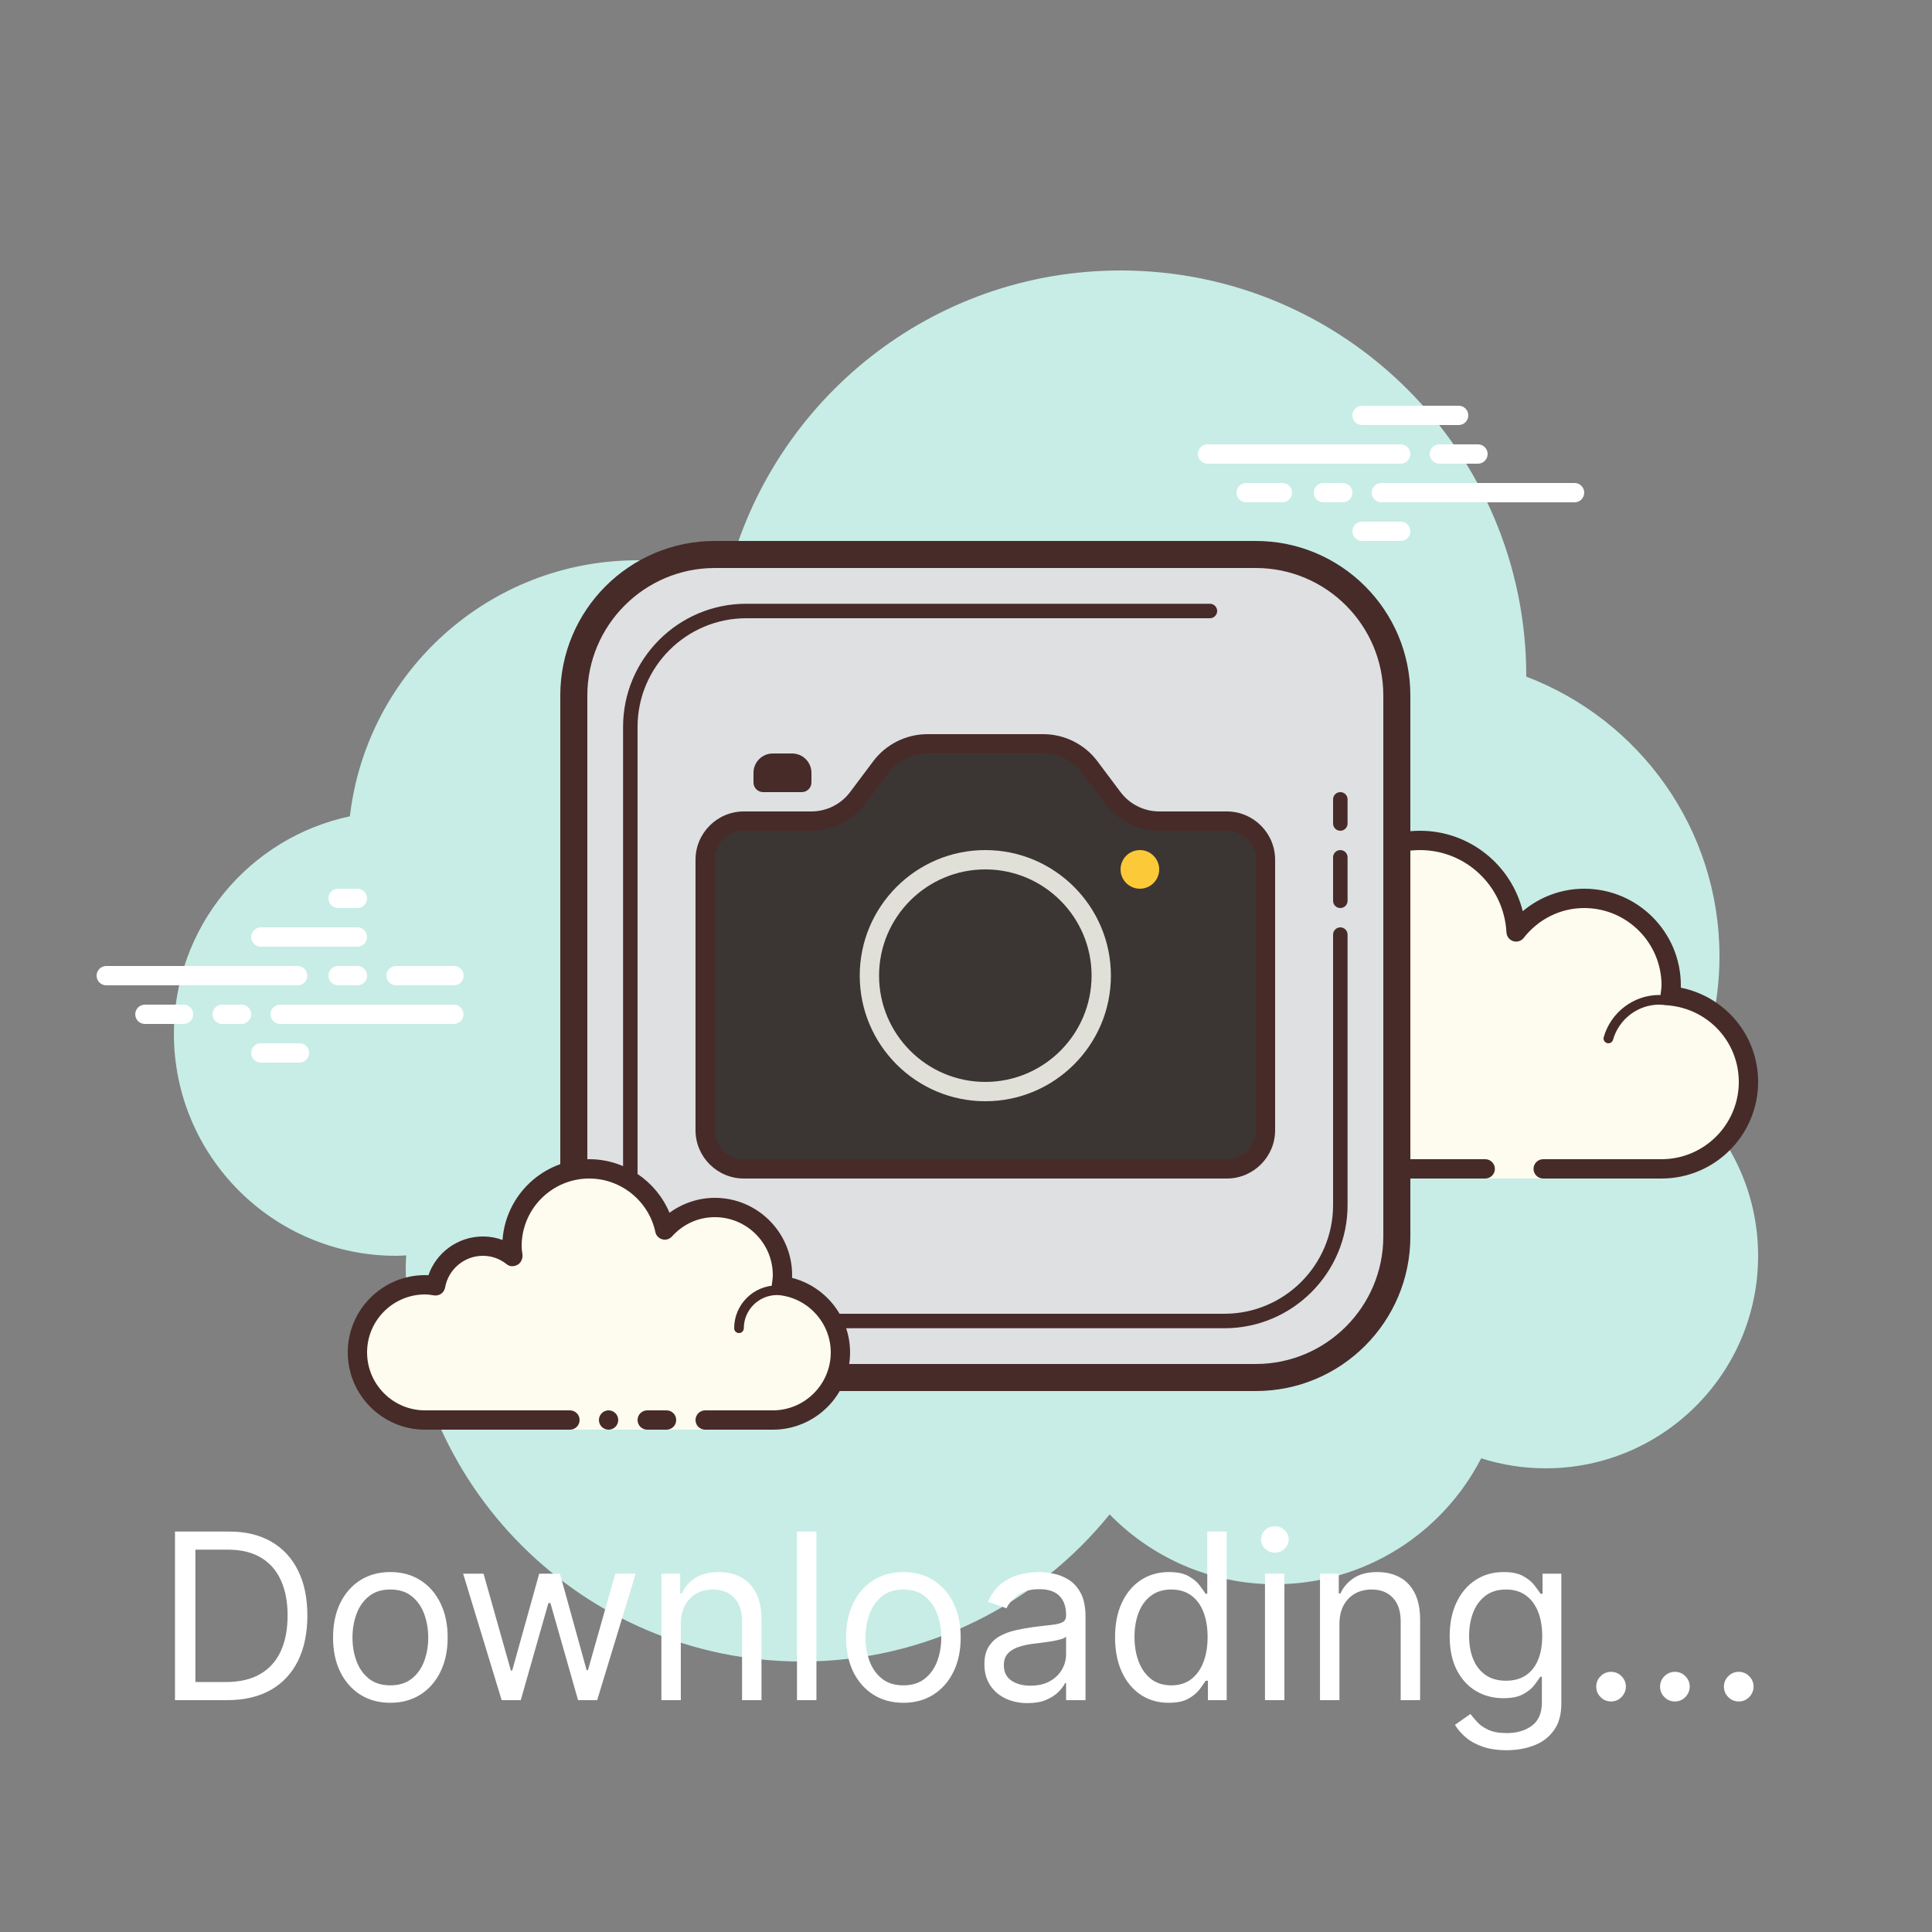 <svg width="100" height="100" viewBox="0 0 100 100" fill="none" xmlns="http://www.w3.org/2000/svg">
<rect x="0" y="0" width="100" height="100" fill="#808080" stroke="none"/>
<path d="M87.215 56.71C88.35 54.555 89 52.105 89 49.5C89 42.879 84.841 37.243 78.999 35.022C78.999 35.015 79 35.008 79 35C79 23.402 69.598 14 58 14C48.216 14 40.019 20.701 37.687 29.757C36.211 29.272 34.638 29 33 29C25.308 29 18.977 34.793 18.11 42.252C12.906 43.353 9 47.969 9 53.5C9 59.851 14.149 65 20.5 65C20.677 65 20.852 64.988 21.026 64.978C21.022 65.153 21 65.324 21 65.5C21 76.822 30.178 86 41.5 86C47.937 86 53.675 83.028 57.434 78.386C59.612 80.611 62.64 82 66 82C70.65 82 74.674 79.35 76.666 75.482C77.718 75.817 78.837 76 80 76C86.075 76 91 71.075 91 65C91 61.689 89.53 58.727 87.215 56.71Z" fill="#C7EDE6"/>
<path d="M79.875 60.5C79.875 60.5 83.515 60.5 86 60.5C88.485 60.5 90.5 58.485 90.5 56C90.5 53.667 88.718 51.771 86.445 51.545C86.467 51.364 86.5 51.187 86.5 51C86.5 48.515 84.485 46.5 82 46.5C80.562 46.5 79.297 47.186 78.473 48.236C78.333 45.6 76.171 43.5 73.5 43.5C70.739 43.5 68.5 45.739 68.5 48.5C68.5 48.946 68.577 49.37 68.687 49.782C68.045 49.005 67.086 48.5 66 48.5C64.219 48.5 62.766 49.835 62.545 51.555C62.364 51.533 62.187 51.5 62 51.5C59.515 51.5 57.5 53.515 57.5 56C57.5 58.485 59.515 60.5 62 60.5C64.485 60.5 71.5 60.5 71.5 60.5H76.875V61H79.875V60.5Z" fill="#FDFCEF"/>
<path d="M73.5 43C70.467 43 68 45.467 68 48.5C68 48.516 68 48.531 68 48.547C67.398 48.192 66.71 48 66 48C64.169 48 62.589 49.261 62.142 51.005C62.095 51.002 62.048 51 62 51C59.243 51 57 53.243 57 56C57 58.757 59.243 61 62 61H76.875C77.151 61 77.375 60.776 77.375 60.5C77.375 60.224 77.151 60 76.875 60H62C59.794 60 58 58.206 58 56C58 53.794 59.794 52 62 52C62.117 52 62.23 52.017 62.343 52.032L62.484 52.051C62.505 52.054 62.525 52.055 62.546 52.055C62.792 52.055 63.008 51.87 63.041 51.618C63.232 50.125 64.504 49 66 49C66.885 49 67.723 49.401 68.301 50.1C68.399 50.218 68.542 50.282 68.687 50.282C68.765 50.282 68.843 50.264 68.915 50.226C69.124 50.119 69.229 49.88 69.169 49.653C69.054 49.218 69 48.852 69 48.5C69 46.019 71.019 44 73.5 44C75.881 44 77.847 45.872 77.974 48.263C77.985 48.471 78.124 48.65 78.323 48.713C78.373 48.729 78.424 48.737 78.475 48.737C78.625 48.737 78.771 48.668 78.867 48.545C79.638 47.563 80.779 47 82 47C84.206 47 86 48.794 86 51C86 51.117 85.983 51.23 85.968 51.343L85.949 51.484C85.933 51.618 85.971 51.752 86.055 51.857C86.139 51.962 86.262 52.029 86.395 52.042C88.451 52.247 90 53.949 90 56C90 58.206 88.206 60 86 60H79.875C79.599 60 79.375 60.224 79.375 60.5C79.375 60.776 79.599 61 79.875 61H86C88.757 61 91 58.757 91 56C91 53.603 89.311 51.587 86.997 51.123C86.999 51.082 87 51.041 87 51C87 48.243 84.757 46 82 46C80.824 46 79.707 46.416 78.817 47.164C78.219 44.76 76.055 43 73.5 43Z" fill="#472B29"/>
<path d="M72 50C70.597 50 69.391 50.999 69.087 52.341C68.72 52.119 68.301 52 67.875 52C66.673 52 65.677 52.897 65.522 54.068C65.319 54.022 65.126 54 64.938 54C63.409 54 62.127 55.2 62.02 56.732C62.01 56.87 62.114 56.99 62.251 57C62.257 57 62.263 57 62.269 57C62.399 57 62.509 56.899 62.518 56.768C62.607 55.497 63.669 54.5 64.937 54.5C65.166 54.5 65.407 54.542 65.675 54.627C65.697 54.634 65.72 54.637 65.742 54.637C65.797 54.637 65.852 54.617 65.898 54.583C65.962 54.537 66 54.455 66 54.375C66 53.341 66.841 52.5 67.875 52.5C68.322 52.5 68.76 52.668 69.106 52.973C69.153 53.014 69.212 53.036 69.271 53.036C69.303 53.036 69.334 53.03 69.364 53.017C69.452 52.982 69.512 52.9 69.519 52.805C69.623 51.512 70.712 50.5 72 50.5C72.208 50.5 72.425 50.534 72.682 50.607C72.705 50.614 72.729 50.617 72.752 50.617C72.861 50.617 72.959 50.544 72.991 50.435C73.029 50.302 72.952 50.164 72.819 50.126C72.517 50.04 72.256 50 72 50ZM85.883 51.5C84.557 51.5 83.375 52.397 83.009 53.682C82.971 53.815 83.048 53.953 83.181 53.991C83.205 53.997 83.228 54 83.25 54C83.359 54 83.459 53.928 83.49 53.818C83.795 52.748 84.779 52 85.883 52C86 52 86.113 52.014 86.225 52.029C86.237 52.031 86.248 52.032 86.26 52.032C86.381 52.032 86.489 51.94 86.506 51.815C86.525 51.678 86.429 51.552 86.292 51.534C86.158 51.516 86.022 51.5 85.883 51.5Z" fill="#472B29"/>
<path d="M29.989 64.011V35.989C29.989 32.123 33.123 28.989 36.989 28.989H65.012C68.878 28.989 72.012 32.123 72.012 35.989V64.012C72.012 67.878 68.878 71.012 65.012 71.012H36.989C33.123 71.011 29.989 67.877 29.989 64.011Z" fill="#DEE0E2"/>
<path d="M65 29.4C68.639 29.4 71.6 32.361 71.6 36V64C71.6 67.639 68.639 70.6 65 70.6H37C33.361 70.6 30.4 67.639 30.4 64V36C30.4 32.361 33.361 29.4 37 29.4H65ZM65 28H37C32.582 28 29 31.582 29 36V64C29 68.418 32.582 72 37 72H65C69.418 72 73 68.418 73 64V36C73 31.582 69.418 28 65 28Z" fill="#472B29"/>
<path d="M63.375 68.75H38.625C35.109 68.75 32.25 65.89 32.25 62.375V37.625C32.25 34.11 35.109 31.25 38.625 31.25H62.625C62.832 31.25 63 31.418 63 31.625C63 31.832 62.832 32 62.625 32H38.625C35.523 32 33 34.523 33 37.625V62.375C33 65.477 35.523 68 38.625 68H63.375C66.477 68 69 65.477 69 62.375V48.375C69 48.168 69.168 48 69.375 48C69.582 48 69.75 48.168 69.75 48.375V62.375C69.75 65.89 66.891 68.75 63.375 68.75Z" fill="#472B29"/>
<path d="M69.375 43C69.168 43 69 42.832 69 42.625V41.375C69 41.168 69.168 41 69.375 41C69.582 41 69.75 41.168 69.75 41.375V42.625C69.75 42.832 69.582 43 69.375 43Z" fill="#472B29"/>
<path d="M69.375 47C69.168 47 69 46.832 69 46.625V44.375C69 44.168 69.168 44 69.375 44C69.582 44 69.75 44.168 69.75 44.375V46.625C69.75 46.832 69.582 47 69.375 47Z" fill="#472B29"/>
<path d="M63.5 42.5H60C59.056 42.5 58.167 42.055 57.6 41.3L56.4 39.7C55.833 38.945 54.944 38.5 54 38.5H48C47.056 38.5 46.167 38.945 45.6 39.7L44.4 41.3C43.833 42.055 42.944 42.5 42 42.5H38.5C37.395 42.5 36.5 43.395 36.5 44.5V58.5C36.5 59.605 37.395 60.5 38.5 60.5H63.5C64.605 60.5 65.5 59.605 65.5 58.5V44.5C65.5 43.395 64.605 42.5 63.5 42.5Z" fill="#3B3634"/>
<path d="M41.5 41H39.5C39.224 41 39 40.776 39 40.5V40C39 39.449 39.449 39 40 39H41C41.551 39 42 39.449 42 40V40.5C42 40.776 41.776 41 41.5 41ZM40 40H41H40Z" fill="#472B29"/>
<path d="M51 57C47.416 57 44.5 54.084 44.5 50.5C44.5 46.916 47.416 44 51 44C54.584 44 57.5 46.916 57.5 50.5C57.5 54.084 54.584 57 51 57ZM51 45C47.967 45 45.5 47.467 45.5 50.5C45.5 53.533 47.967 56 51 56C54.033 56 56.5 53.533 56.5 50.5C56.5 47.467 54.033 45 51 45Z" fill="#E1E0D8"/>
<path d="M59 46C59.552 46 60 45.552 60 45C60 44.448 59.552 44 59 44C58.448 44 58 44.448 58 45C58 45.552 58.448 46 59 46Z" fill="#FCC938"/>
<path d="M63.5 61H38.5C37.122 61 36 59.878 36 58.5V44.5C36 43.122 37.122 42 38.5 42H42C42.783 42 43.53 41.626 44 41L45.2 39.4C45.857 38.524 46.904 38 48 38H54C55.096 38 56.143 38.523 56.8 39.4L58 41C58.47 41.626 59.217 42 60 42H63.5C64.878 42 66 43.122 66 44.5V58.5C66 59.878 64.878 61 63.5 61ZM38.5 43C37.673 43 37 43.673 37 44.5V58.5C37 59.327 37.673 60 38.5 60H63.5C64.327 60 65 59.327 65 58.5V44.5C65 43.673 64.327 43 63.5 43H60C58.904 43 57.857 42.477 57.2 41.6L56 40C55.53 39.374 54.783 39 54 39H48C47.217 39 46.47 39.374 46 40L44.8 41.6C44.143 42.477 43.096 43 42 43H38.5Z" fill="#472B29"/>
<path d="M15.405 51H5.5C5.224 51 5 50.776 5 50.5C5 50.224 5.224 50 5.5 50H15.405C15.681 50 15.905 50.224 15.905 50.5C15.905 50.776 15.682 51 15.405 51ZM18.5 51H17.5C17.224 51 17 50.776 17 50.5C17 50.224 17.224 50 17.5 50H18.5C18.776 50 19 50.224 19 50.5C19 50.776 18.777 51 18.5 51ZM23.491 53H14.5C14.224 53 14 52.776 14 52.5C14 52.224 14.224 52 14.5 52H23.491C23.767 52 23.991 52.224 23.991 52.5C23.991 52.776 23.767 53 23.491 53ZM12.5 53H11.5C11.224 53 11 52.776 11 52.5C11 52.224 11.224 52 11.5 52H12.5C12.776 52 13 52.224 13 52.5C13 52.776 12.777 53 12.5 53ZM9.5 53H7.5C7.224 53 7 52.776 7 52.5C7 52.224 7.224 52 7.5 52H9.5C9.776 52 10 52.224 10 52.5C10 52.776 9.777 53 9.5 53ZM15.5 55H13.5C13.224 55 13 54.776 13 54.5C13 54.224 13.224 54 13.5 54H15.5C15.776 54 16 54.224 16 54.5C16 54.776 15.776 55 15.5 55ZM18.5 46C18.323 46 17.677 46 17.5 46C17.224 46 17 46.224 17 46.5C17 46.776 17.224 47 17.5 47C17.677 47 18.323 47 18.5 47C18.776 47 19 46.776 19 46.5C19 46.224 18.776 46 18.5 46ZM18.5 48C18.323 48 13.677 48 13.5 48C13.224 48 13 48.224 13 48.5C13 48.776 13.224 49 13.5 49C13.677 49 18.323 49 18.5 49C18.776 49 19 48.776 19 48.5C19 48.224 18.776 48 18.5 48ZM23.5 50C23.323 50 20.677 50 20.5 50C20.224 50 20 50.224 20 50.5C20 50.776 20.224 51 20.5 51C20.677 51 23.323 51 23.5 51C23.776 51 24 50.776 24 50.5C24 50.224 23.776 50 23.5 50Z" fill="white"/>
<path d="M72.5 24H62.5C62.224 24 62 23.776 62 23.5C62 23.224 62.224 23 62.5 23H72.5C72.776 23 73 23.224 73 23.5C73 23.776 72.776 24 72.5 24ZM76.5 24H74.5C74.224 24 74 23.776 74 23.5C74 23.224 74.224 23 74.5 23H76.5C76.776 23 77 23.224 77 23.5C77 23.776 76.776 24 76.5 24ZM81.5 26H71.5C71.224 26 71 25.776 71 25.5C71 25.224 71.224 25 71.5 25H81.5C81.776 25 82 25.224 82 25.5C82 25.776 81.777 26 81.5 26ZM69.5 26H68.5C68.224 26 68 25.776 68 25.5C68 25.224 68.224 25 68.5 25H69.5C69.776 25 70 25.224 70 25.5C70 25.776 69.776 26 69.5 26ZM66.375 26H64.5C64.224 26 64 25.776 64 25.5C64 25.224 64.224 25 64.5 25H66.375C66.651 25 66.875 25.224 66.875 25.5C66.875 25.776 66.651 26 66.375 26ZM75.5 22H70.5C70.224 22 70 21.776 70 21.5C70 21.224 70.224 21 70.5 21H75.5C75.776 21 76 21.224 76 21.5C76 21.776 75.777 22 75.5 22ZM72.5 28H70.5C70.224 28 70 27.776 70 27.5C70 27.224 70.224 27 70.5 27H72.5C72.776 27 73 27.224 73 27.5C73 27.776 72.776 28 72.5 28Z" fill="white"/>
<path d="M36.5 73.5C36.5 73.5 38.067 73.5 40 73.5C41.933 73.5 43.5 71.933 43.5 70C43.5 68.219 42.165 66.766 40.445 66.545C40.473 66.366 40.5 66.187 40.5 66C40.5 64.067 38.933 62.5 37 62.5C35.968 62.5 35.05 62.955 34.41 63.665C34.026 61.857 32.423 60.5 30.5 60.5C28.291 60.5 26.5 62.291 26.5 64.5C26.5 64.691 26.53 64.874 26.556 65.058C26.128 64.714 25.592 64.5 25 64.5C23.772 64.5 22.755 65.387 22.545 66.555C22.366 66.527 22.187 66.5 22 66.5C20.067 66.5 18.5 68.067 18.5 70C18.5 71.933 20.067 73.5 22 73.5C23.933 73.5 29.5 73.5 29.5 73.5V74H36.5V73.5Z" fill="#FDFCEF"/>
<path d="M38.25 69C38.112 69 38 68.888 38 68.75C38 67.527 38.995 66.532 40.218 66.532C40.252 66.541 40.955 66.531 41.462 66.668C41.595 66.704 41.674 66.841 41.638 66.974C41.602 67.108 41.465 67.187 41.332 67.15C40.888 67.03 40.232 67.03 40.219 67.032C39.271 67.032 38.5 67.803 38.5 68.75C38.5 68.888 38.388 69 38.25 69ZM31.5 73C31.224 73 31 73.224 31 73.5C31 73.776 31.224 74 31.5 74C31.776 74 32 73.776 32 73.5C32 73.224 31.776 73 31.5 73Z" fill="#472B29"/>
<path d="M40 74H36.5C36.224 74 36 73.776 36 73.5C36 73.224 36.224 73 36.5 73H40C41.654 73 43 71.654 43 70C43 68.504 41.875 67.232 40.382 67.041C40.248 67.023 40.127 66.953 40.046 66.845C39.965 66.737 39.931 66.601 39.952 66.468C39.975 66.314 40 66.16 40 66C40 64.346 38.654 63 37 63C36.15 63 35.362 63.355 34.781 64C34.656 64.139 34.46 64.198 34.281 64.148C34.099 64.099 33.96 63.953 33.921 63.769C33.58 62.165 32.141 61 30.5 61C28.57 61 27 62.57 27 64.5C27 64.643 27.021 64.78 27.041 64.918C27.07 65.121 26.978 65.356 26.799 65.458C26.62 65.56 26.403 65.576 26.243 65.448C25.878 65.155 25.449 65 25 65C24.034 65 23.208 65.691 23.037 66.644C22.989 66.911 22.741 67.09 22.468 67.049C22.314 67.025 22.16 67 22 67C20.346 67 19 68.346 19 70C19 71.654 20.346 73 22 73H29.5C29.776 73 30 73.224 30 73.5C30 73.776 29.776 74 29.5 74H22C19.794 74 18 72.206 18 70C18 67.794 19.794 66 22 66C22.059 66 22.116 66.002 22.174 66.006C22.588 64.82 23.711 64 25 64C25.349 64 25.689 64.061 26.011 64.18C26.176 61.847 28.126 60 30.5 60C32.331 60 33.966 61.127 34.653 62.774C35.333 62.276 36.155 62 37 62C39.206 62 41 63.794 41 66C41 66.048 40.999 66.095 40.996 66.142C42.739 66.59 44 68.169 44 70C44 72.206 42.206 74 40 74Z" fill="#472B29"/>
<path d="M34.5 73C34.341 73 33.659 73 33.5 73C33.224 73 33 73.224 33 73.5C33 73.776 33.224 74 33.5 74C33.659 74 34.341 74 34.5 74C34.776 74 35 73.776 35 73.5C35 73.224 34.776 73 34.5 73Z" fill="#472B29"/>
<path d="M11.75 88H9.057V79.273H11.869C12.716 79.273 13.44 79.447 14.043 79.797C14.645 80.144 15.107 80.642 15.428 81.293C15.749 81.94 15.909 82.716 15.909 83.619C15.909 84.528 15.747 85.311 15.423 85.967C15.099 86.621 14.628 87.124 14.008 87.476C13.389 87.825 12.636 88 11.75 88ZM10.114 87.062H11.682C12.403 87.062 13.001 86.923 13.476 86.645C13.95 86.367 14.304 85.97 14.537 85.456C14.77 84.942 14.886 84.329 14.886 83.619C14.886 82.915 14.771 82.308 14.541 81.8C14.311 81.288 13.967 80.896 13.51 80.624C13.053 80.348 12.483 80.21 11.801 80.21H10.114V87.062ZM20.204 88.136C19.614 88.136 19.095 87.996 18.649 87.715C18.206 87.433 17.859 87.04 17.609 86.534C17.362 86.028 17.239 85.438 17.239 84.761C17.239 84.079 17.362 83.484 17.609 82.976C17.859 82.467 18.206 82.072 18.649 81.791C19.095 81.51 19.614 81.369 20.204 81.369C20.796 81.369 21.312 81.51 21.756 81.791C22.202 82.072 22.548 82.467 22.796 82.976C23.046 83.484 23.171 84.079 23.171 84.761C23.171 85.438 23.046 86.028 22.796 86.534C22.548 87.04 22.202 87.433 21.756 87.715C21.312 87.996 20.796 88.136 20.204 88.136ZM20.204 87.233C20.653 87.233 21.023 87.118 21.312 86.888C21.602 86.658 21.817 86.355 21.956 85.98C22.095 85.605 22.165 85.199 22.165 84.761C22.165 84.324 22.095 83.916 21.956 83.538C21.817 83.16 21.602 82.855 21.312 82.622C21.023 82.389 20.653 82.273 20.204 82.273C19.756 82.273 19.386 82.389 19.097 82.622C18.807 82.855 18.592 83.16 18.453 83.538C18.314 83.916 18.244 84.324 18.244 84.761C18.244 85.199 18.314 85.605 18.453 85.98C18.592 86.355 18.807 86.658 19.097 86.888C19.386 87.118 19.756 87.233 20.204 87.233ZM25.966 88L23.972 81.454H25.028L26.443 86.466H26.511L27.909 81.454H28.983L30.364 86.449H30.432L31.847 81.454H32.903L30.909 88H29.921L28.489 82.972H28.386L26.954 88H25.966ZM35.239 84.062V88H34.233V81.454H35.205V82.477H35.29C35.443 82.145 35.676 81.878 35.989 81.676C36.301 81.472 36.705 81.369 37.199 81.369C37.642 81.369 38.03 81.46 38.362 81.642C38.695 81.821 38.953 82.094 39.138 82.46C39.322 82.824 39.415 83.284 39.415 83.841V88H38.409V83.909C38.409 83.395 38.276 82.994 38.008 82.707C37.742 82.418 37.375 82.273 36.909 82.273C36.588 82.273 36.301 82.342 36.048 82.481C35.798 82.621 35.601 82.824 35.456 83.091C35.311 83.358 35.239 83.682 35.239 84.062ZM42.258 79.273V88H41.252V79.273H42.258ZM46.759 88.136C46.168 88.136 45.65 87.996 45.204 87.715C44.761 87.433 44.414 87.04 44.164 86.534C43.917 86.028 43.793 85.438 43.793 84.761C43.793 84.079 43.917 83.484 44.164 82.976C44.414 82.467 44.761 82.072 45.204 81.791C45.65 81.51 46.168 81.369 46.759 81.369C47.35 81.369 47.867 81.51 48.31 81.791C48.756 82.072 49.103 82.467 49.35 82.976C49.6 83.484 49.725 84.079 49.725 84.761C49.725 85.438 49.6 86.028 49.35 86.534C49.103 87.04 48.756 87.433 48.31 87.715C47.867 87.996 47.35 88.136 46.759 88.136ZM46.759 87.233C47.208 87.233 47.577 87.118 47.867 86.888C48.157 86.658 48.371 86.355 48.511 85.98C48.65 85.605 48.719 85.199 48.719 84.761C48.719 84.324 48.65 83.916 48.511 83.538C48.371 83.16 48.157 82.855 47.867 82.622C47.577 82.389 47.208 82.273 46.759 82.273C46.31 82.273 45.941 82.389 45.651 82.622C45.361 82.855 45.147 83.16 45.008 83.538C44.869 83.916 44.799 84.324 44.799 84.761C44.799 85.199 44.869 85.605 45.008 85.98C45.147 86.355 45.361 86.658 45.651 86.888C45.941 87.118 46.31 87.233 46.759 87.233ZM53.186 88.153C52.772 88.153 52.395 88.075 52.057 87.919C51.719 87.76 51.451 87.531 51.252 87.233C51.053 86.932 50.953 86.568 50.953 86.142C50.953 85.767 51.027 85.463 51.175 85.23C51.323 84.994 51.52 84.81 51.767 84.676C52.015 84.543 52.287 84.443 52.586 84.378C52.887 84.31 53.189 84.256 53.493 84.216C53.891 84.165 54.213 84.126 54.461 84.101C54.711 84.072 54.892 84.026 55.006 83.96C55.123 83.895 55.181 83.781 55.181 83.619V83.585C55.181 83.165 55.066 82.838 54.836 82.605C54.608 82.372 54.263 82.256 53.8 82.256C53.32 82.256 52.944 82.361 52.671 82.571C52.398 82.781 52.206 83.006 52.096 83.244L51.141 82.903C51.311 82.506 51.539 82.196 51.823 81.974C52.11 81.75 52.422 81.594 52.76 81.506C53.101 81.415 53.436 81.369 53.766 81.369C53.976 81.369 54.218 81.395 54.49 81.446C54.766 81.494 55.032 81.595 55.287 81.749C55.546 81.902 55.76 82.133 55.931 82.443C56.101 82.753 56.186 83.168 56.186 83.688V88H55.181V87.114H55.13C55.061 87.256 54.948 87.408 54.789 87.57C54.63 87.731 54.418 87.869 54.154 87.983C53.89 88.097 53.567 88.153 53.186 88.153ZM53.34 87.25C53.738 87.25 54.073 87.172 54.346 87.016C54.621 86.859 54.828 86.658 54.968 86.41C55.11 86.163 55.181 85.903 55.181 85.631V84.71C55.138 84.761 55.044 84.808 54.9 84.851C54.758 84.891 54.593 84.926 54.405 84.957C54.221 84.986 54.04 85.011 53.864 85.034C53.691 85.054 53.55 85.071 53.442 85.085C53.181 85.119 52.936 85.175 52.709 85.251C52.485 85.325 52.303 85.438 52.164 85.588C52.027 85.736 51.959 85.938 51.959 86.193C51.959 86.543 52.088 86.807 52.347 86.986C52.608 87.162 52.939 87.25 53.34 87.25ZM60.494 88.136C59.948 88.136 59.467 87.999 59.049 87.723C58.631 87.445 58.305 87.053 58.069 86.547C57.833 86.038 57.715 85.438 57.715 84.744C57.715 84.057 57.833 83.46 58.069 82.954C58.305 82.449 58.633 82.058 59.053 81.783C59.474 81.507 59.959 81.369 60.511 81.369C60.937 81.369 61.273 81.44 61.521 81.582C61.771 81.722 61.961 81.881 62.092 82.06C62.225 82.236 62.329 82.381 62.403 82.494H62.488V79.273H63.494V88H62.522V86.994H62.403C62.329 87.114 62.224 87.264 62.087 87.446C61.951 87.625 61.756 87.785 61.504 87.928C61.251 88.067 60.914 88.136 60.494 88.136ZM60.63 87.233C61.033 87.233 61.374 87.128 61.653 86.918C61.931 86.704 62.143 86.41 62.288 86.035C62.432 85.658 62.505 85.222 62.505 84.727C62.505 84.239 62.434 83.811 62.292 83.445C62.15 83.075 61.94 82.788 61.661 82.584C61.383 82.376 61.039 82.273 60.63 82.273C60.204 82.273 59.849 82.382 59.565 82.601C59.283 82.817 59.072 83.111 58.93 83.483C58.791 83.852 58.721 84.267 58.721 84.727C58.721 85.193 58.792 85.617 58.934 85.997C59.079 86.375 59.292 86.676 59.573 86.901C59.857 87.122 60.209 87.233 60.63 87.233ZM65.475 88V81.454H66.481V88H65.475ZM65.987 80.364C65.79 80.364 65.621 80.297 65.479 80.163C65.34 80.03 65.271 79.869 65.271 79.682C65.271 79.494 65.34 79.334 65.479 79.2C65.621 79.067 65.79 79 65.987 79C66.183 79 66.35 79.067 66.489 79.2C66.631 79.334 66.702 79.494 66.702 79.682C66.702 79.869 66.631 80.03 66.489 80.163C66.35 80.297 66.183 80.364 65.987 80.364ZM69.329 84.062V88H68.323V81.454H69.294V82.477H69.38C69.533 82.145 69.766 81.878 70.079 81.676C70.391 81.472 70.794 81.369 71.289 81.369C71.732 81.369 72.12 81.46 72.452 81.642C72.784 81.821 73.043 82.094 73.228 82.46C73.412 82.824 73.505 83.284 73.505 83.841V88H72.499V83.909C72.499 83.395 72.365 82.994 72.098 82.707C71.831 82.418 71.465 82.273 70.999 82.273C70.678 82.273 70.391 82.342 70.138 82.481C69.888 82.621 69.691 82.824 69.546 83.091C69.401 83.358 69.329 83.682 69.329 84.062ZM77.984 90.591C77.499 90.591 77.081 90.528 76.731 90.403C76.382 90.281 76.091 90.119 75.858 89.918C75.628 89.719 75.445 89.506 75.308 89.278L76.109 88.716C76.2 88.835 76.315 88.972 76.454 89.125C76.594 89.281 76.784 89.416 77.026 89.53C77.27 89.646 77.59 89.704 77.984 89.704C78.513 89.704 78.949 89.577 79.293 89.321C79.636 89.065 79.808 88.665 79.808 88.119V86.79H79.723C79.649 86.909 79.544 87.057 79.408 87.233C79.274 87.406 79.081 87.561 78.828 87.697C78.578 87.831 78.24 87.898 77.814 87.898C77.285 87.898 76.811 87.773 76.391 87.523C75.973 87.273 75.642 86.909 75.398 86.432C75.156 85.954 75.035 85.375 75.035 84.693C75.035 84.023 75.153 83.439 75.389 82.942C75.625 82.442 75.953 82.055 76.374 81.783C76.794 81.507 77.28 81.369 77.831 81.369C78.257 81.369 78.595 81.44 78.845 81.582C79.098 81.722 79.291 81.881 79.425 82.06C79.561 82.236 79.666 82.381 79.74 82.494H79.842V81.454H80.814V88.188C80.814 88.75 80.686 89.207 80.43 89.56C80.178 89.915 79.837 90.175 79.408 90.34C78.981 90.507 78.507 90.591 77.984 90.591ZM77.95 86.994C78.354 86.994 78.695 86.902 78.973 86.717C79.251 86.533 79.463 86.267 79.608 85.921C79.753 85.574 79.825 85.159 79.825 84.676C79.825 84.204 79.754 83.788 79.612 83.428C79.47 83.067 79.26 82.784 78.981 82.579C78.703 82.375 78.359 82.273 77.95 82.273C77.524 82.273 77.169 82.381 76.885 82.597C76.604 82.812 76.392 83.102 76.25 83.466C76.111 83.829 76.041 84.233 76.041 84.676C76.041 85.131 76.112 85.533 76.254 85.882C76.399 86.229 76.612 86.501 76.894 86.7C77.178 86.896 77.53 86.994 77.95 86.994ZM83.388 88.068C83.178 88.068 82.997 87.993 82.847 87.842C82.696 87.692 82.621 87.511 82.621 87.301C82.621 87.091 82.696 86.91 82.847 86.76C82.997 86.609 83.178 86.534 83.388 86.534C83.598 86.534 83.778 86.609 83.929 86.76C84.079 86.91 84.155 87.091 84.155 87.301C84.155 87.44 84.119 87.568 84.048 87.685C83.98 87.801 83.888 87.895 83.771 87.966C83.658 88.034 83.53 88.068 83.388 88.068ZM86.692 88.068C86.482 88.068 86.302 87.993 86.151 87.842C86.001 87.692 85.925 87.511 85.925 87.301C85.925 87.091 86.001 86.91 86.151 86.76C86.302 86.609 86.482 86.534 86.692 86.534C86.903 86.534 87.083 86.609 87.234 86.76C87.384 86.91 87.46 87.091 87.46 87.301C87.46 87.44 87.424 87.568 87.353 87.685C87.285 87.801 87.192 87.895 87.076 87.966C86.962 88.034 86.835 88.068 86.692 88.068ZM89.997 88.068C89.787 88.068 89.606 87.993 89.456 87.842C89.305 87.692 89.23 87.511 89.23 87.301C89.23 87.091 89.305 86.91 89.456 86.76C89.606 86.609 89.787 86.534 89.997 86.534C90.207 86.534 90.388 86.609 90.538 86.76C90.689 86.91 90.764 87.091 90.764 87.301C90.764 87.44 90.729 87.568 90.658 87.685C90.59 87.801 90.497 87.895 90.381 87.966C90.267 88.034 90.139 88.068 89.997 88.068Z" fill="white"/>
</svg>
